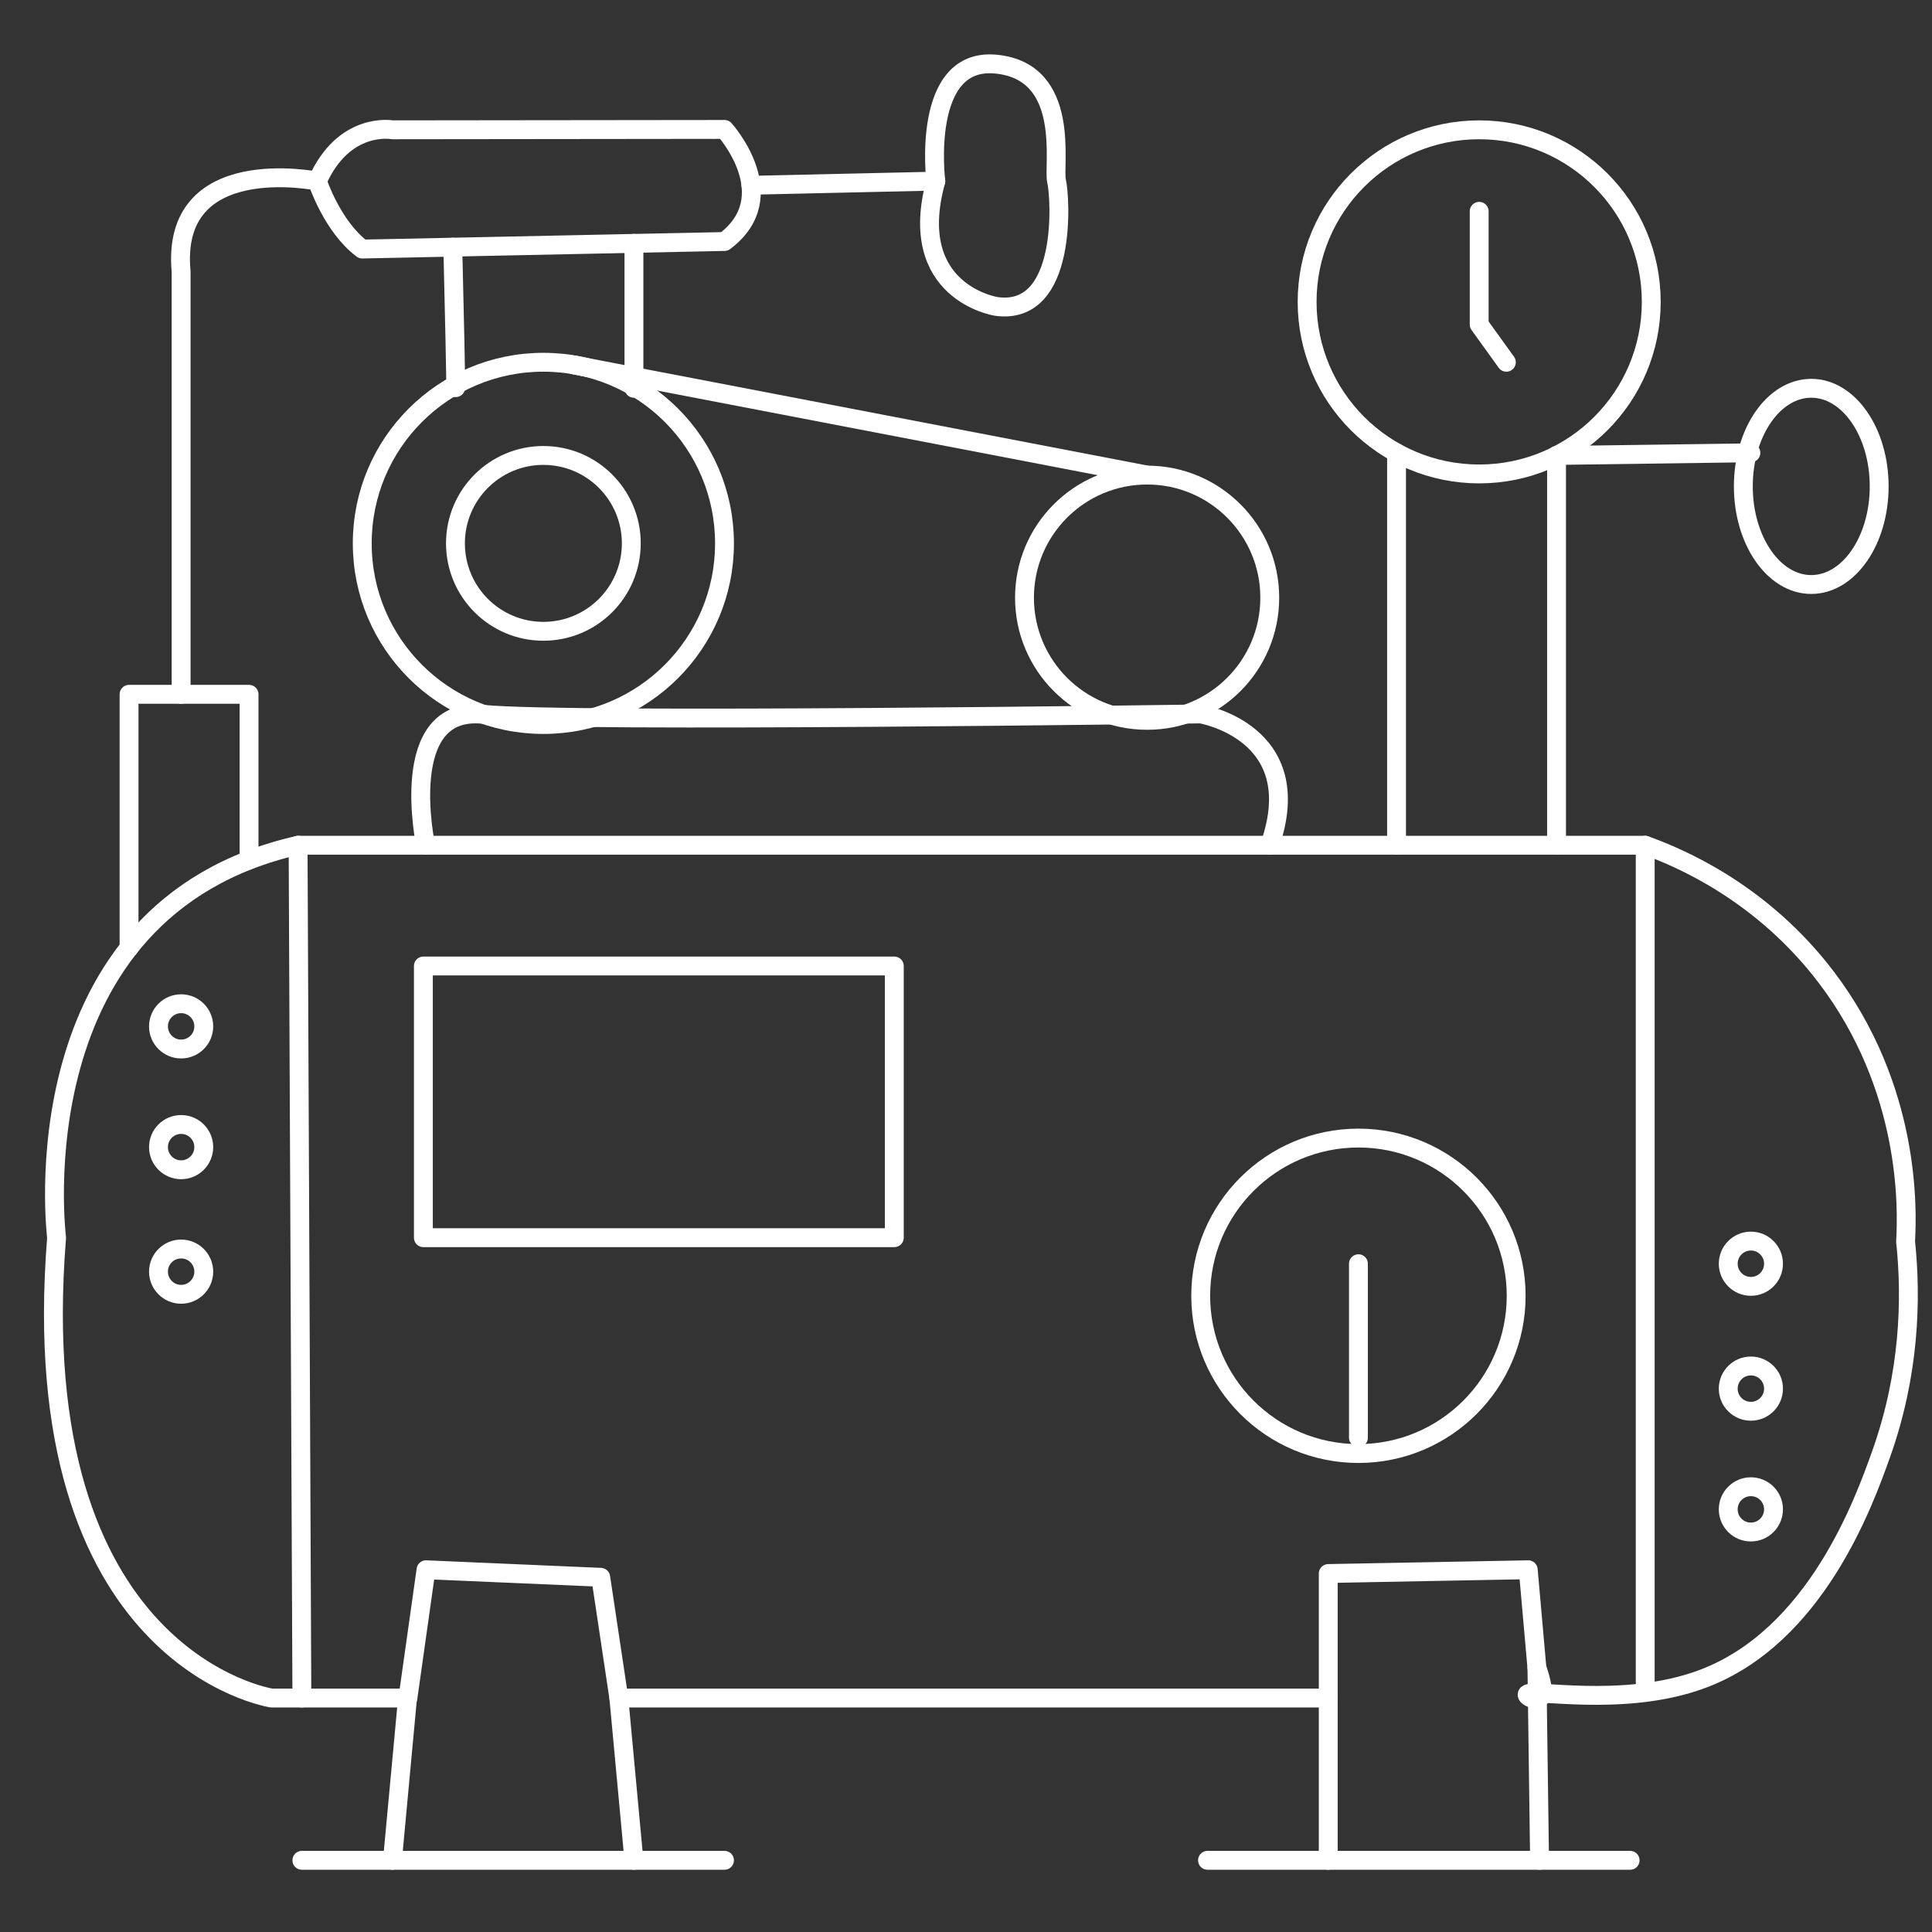 <?xml version="1.0" encoding="utf-8"?>
<!-- Generator: Adobe Illustrator 24.0.1, SVG Export Plug-In . SVG Version: 6.00 Build 0)  -->
<svg version="1.1" id="Layer_2" xmlns="http://www.w3.org/2000/svg" xmlns:xlink="http://www.w3.org/1999/xlink" x="0px" y="0px"
	 viewBox="0 0 512 512" style="enable-background:new 0 0 512 512;" xml:space="preserve">
<rect x="0" y="0" width="512" height="512" fill="#333333" stroke="none"/>
<path style="fill:none;stroke:#FFFFFF;stroke-width:5;stroke-linecap:round;stroke-linejoin:round;stroke-miterlimit:10;" d="
	M79,224h357c9.2,3.3,30.9,12.5,48,35c22.3,29.4,21.5,61.2,21,70c1.6,15.2,1.1,35.1-6.5,56.4c-4.4,12.3-17.2,48.4-47.5,59.6
	c-21,7.8-46.2,2.2-46.3,4.1c0,0.6,2.2,1.6,3.3,0.9c1.5-1,0.3-5.2-0.7-8c-0.8-8.7-1.5-17.3-2.3-26c-17.7,0.3-35.3,0.7-53,1
	c0,2.7,0,5.3,0,8c0,8.3,0,16.7,0,25c-62.7,0-125.3,0-188,0l-4.8-32l-46.3-2l-4.8,34H72c0,0-66-10-57-122C15,328,4,241,79,224z"/>
<rect x="112.2" y="256" style="fill:none;stroke:#FFFFFF;stroke-width:5;stroke-linecap:round;stroke-linejoin:round;stroke-miterlimit:10;" width="124.8" height="72"/>
<polyline style="fill:none;stroke:#FFFFFF;stroke-width:5;stroke-linecap:round;stroke-linejoin:round;stroke-miterlimit:10;" points="
	108,450 104,493 168,493 164,450 "/>
<path style="fill:none;stroke:#FFFFFF;stroke-width:5;stroke-linecap:round;stroke-linejoin:round;stroke-miterlimit:10;" d="
	M80,493c24,0,24,0,24,0"/>
<path style="fill:none;stroke:#FFFFFF;stroke-width:5;stroke-linecap:round;stroke-linejoin:round;stroke-miterlimit:10;" d="
	M192,493c-24,0-24,0-24,0"/>
<line style="fill:none;stroke:#FFFFFF;stroke-width:5;stroke-linecap:round;stroke-linejoin:round;stroke-miterlimit:10;" x1="80" y1="450" x2="79" y2="224"/>
<line style="fill:none;stroke:#FFFFFF;stroke-width:5;stroke-linecap:round;stroke-linejoin:round;stroke-miterlimit:10;" x1="436" y1="224" x2="436" y2="445.8"/>
<line style="fill:none;stroke:#FFFFFF;stroke-width:5;stroke-linecap:round;stroke-linejoin:round;stroke-miterlimit:10;" x1="360" y1="334.9" x2="360" y2="381"/>
<circle style="fill:none;stroke:#FFFFFF;stroke-width:5;stroke-linecap:round;stroke-linejoin:round;stroke-miterlimit:10;" cx="360" cy="343.4" r="41.8"/>
<circle style="fill:none;stroke:#FFFFFF;stroke-width:5;stroke-linecap:round;stroke-linejoin:round;stroke-miterlimit:10;" cx="392" cy="80" r="45.6"/>
<circle style="fill:none;stroke:#FFFFFF;stroke-width:5;stroke-linecap:round;stroke-linejoin:round;stroke-miterlimit:10;" cx="144" cy="144" r="48"/>
<circle style="fill:none;stroke:#FFFFFF;stroke-width:5;stroke-linecap:round;stroke-linejoin:round;stroke-miterlimit:10;" cx="144" cy="144" r="23.3"/>
<circle style="fill:none;stroke:#FFFFFF;stroke-width:5;stroke-linecap:round;stroke-linejoin:round;stroke-miterlimit:10;" cx="304" cy="158.4" r="32.5"/>
<circle style="fill:none;stroke:#FFFFFF;stroke-width:5;stroke-linecap:round;stroke-linejoin:round;stroke-miterlimit:10;" cx="48" cy="272" r="6"/>
<circle style="fill:none;stroke:#FFFFFF;stroke-width:5;stroke-linecap:round;stroke-linejoin:round;stroke-miterlimit:10;" cx="48" cy="304" r="6"/>
<circle style="fill:none;stroke:#FFFFFF;stroke-width:5;stroke-linecap:round;stroke-linejoin:round;stroke-miterlimit:10;" cx="48" cy="337" r="6"/>
<circle style="fill:none;stroke:#FFFFFF;stroke-width:5;stroke-linecap:round;stroke-linejoin:round;stroke-miterlimit:10;" cx="464" cy="400" r="6"/>
<circle style="fill:none;stroke:#FFFFFF;stroke-width:5;stroke-linecap:round;stroke-linejoin:round;stroke-miterlimit:10;" cx="464" cy="368" r="6"/>
<circle style="fill:none;stroke:#FFFFFF;stroke-width:5;stroke-linecap:round;stroke-linejoin:round;stroke-miterlimit:10;" cx="464" cy="334.9" r="6"/>
<polyline style="fill:none;stroke:#FFFFFF;stroke-width:5;stroke-linecap:round;stroke-linejoin:round;stroke-miterlimit:10;" points="
	392,56 392,86 399.2,96 "/>
<polyline style="fill:none;stroke:#FFFFFF;stroke-width:5;stroke-linecap:round;stroke-linejoin:round;stroke-miterlimit:10;" points="
	464,120 412.5,120.7 412.5,224 "/>
<ellipse style="fill:none;stroke:#FFFFFF;stroke-width:5;stroke-linecap:round;stroke-linejoin:round;stroke-miterlimit:10;" cx="480" cy="128.9" rx="18" ry="26"/>
<line style="fill:none;stroke:#FFFFFF;stroke-width:5;stroke-linecap:round;stroke-linejoin:round;stroke-miterlimit:10;" x1="370.1" y1="120" x2="370.1" y2="224"/>
<path style="fill:none;stroke:#FFFFFF;stroke-width:5;stroke-linecap:round;stroke-linejoin:round;stroke-miterlimit:10;" d="
	M112.8,224c0,0-7.9-37,15.2-34.7s190.2-0.1,190.2-0.1S347,194,336.5,224"/>
<line style="fill:none;stroke:#FFFFFF;stroke-width:5;stroke-linecap:round;stroke-linejoin:round;stroke-miterlimit:10;" x1="152" y1="96.7" x2="304" y2="125.9"/>
<polyline style="fill:none;stroke:#FFFFFF;stroke-width:5;stroke-linecap:round;stroke-linejoin:round;stroke-miterlimit:10;" points="
	34.2,251.2 34.2,184 48,184 66,184 66,227.9 "/>
<path style="fill:none;stroke:#FFFFFF;stroke-width:5;stroke-linecap:round;stroke-linejoin:round;stroke-miterlimit:10;" d="
	M84.1,48c0,0,3.9,12,11.9,18l96-2c16-12,0-29.7,0-29.7l-88,0.1C104,34.4,91.2,32,84.1,48c0,0-39.1-8-36.1,24l0,112"/>
<path style="fill:none;stroke:#FFFFFF;stroke-width:5;stroke-linecap:round;stroke-linejoin:round;stroke-miterlimit:10;" d="
	M248,48c0,0-4.1-33,16-31s15,27,16,31s3.1,35.9-16,33.2C264,81.2,239.9,77.5,248,48z"/>
<line style="fill:none;stroke:#FFFFFF;stroke-width:5;stroke-linecap:round;stroke-linejoin:round;stroke-miterlimit:10;" x1="199" y1="49.1" x2="248" y2="48"/>
<line style="fill:none;stroke:#FFFFFF;stroke-width:5;stroke-linecap:round;stroke-linejoin:round;stroke-miterlimit:10;" x1="168" y1="64.5" x2="168" y2="102.9"/>
<path style="fill:none;stroke:#FFFFFF;stroke-width:5;stroke-linecap:round;stroke-linejoin:round;stroke-miterlimit:10;" d="
	M120,65.5c1.1,45.7,0.7,36.5,0.7,36.5"/>
<path style="fill:none;stroke:#FFFFFF;stroke-width:5;stroke-linecap:round;stroke-linejoin:round;stroke-miterlimit:10;" d="
	M243,562"/>
<path style="fill:none;stroke:#FFFFFF;stroke-width:5;stroke-linecap:round;stroke-linejoin:round;stroke-miterlimit:10;" d="
	M510,559"/>
<path style="fill:none;stroke:#FFFFFF;stroke-width:5;stroke-linecap:round;stroke-linejoin:round;stroke-miterlimit:10;" d="
	M352,450v43h-5c0,0,0,0-27,0"/>
<polyline style="fill:none;stroke:#FFFFFF;stroke-width:5;stroke-linecap:round;stroke-linejoin:round;stroke-miterlimit:10;" points="
	407.3,442 408,493 432,493 "/>
<line style="fill:none;stroke:#FFFFFF;stroke-width:5;stroke-linecap:round;stroke-linejoin:round;stroke-miterlimit:10;" x1="352" y1="493" x2="408" y2="493"/>
</svg>
